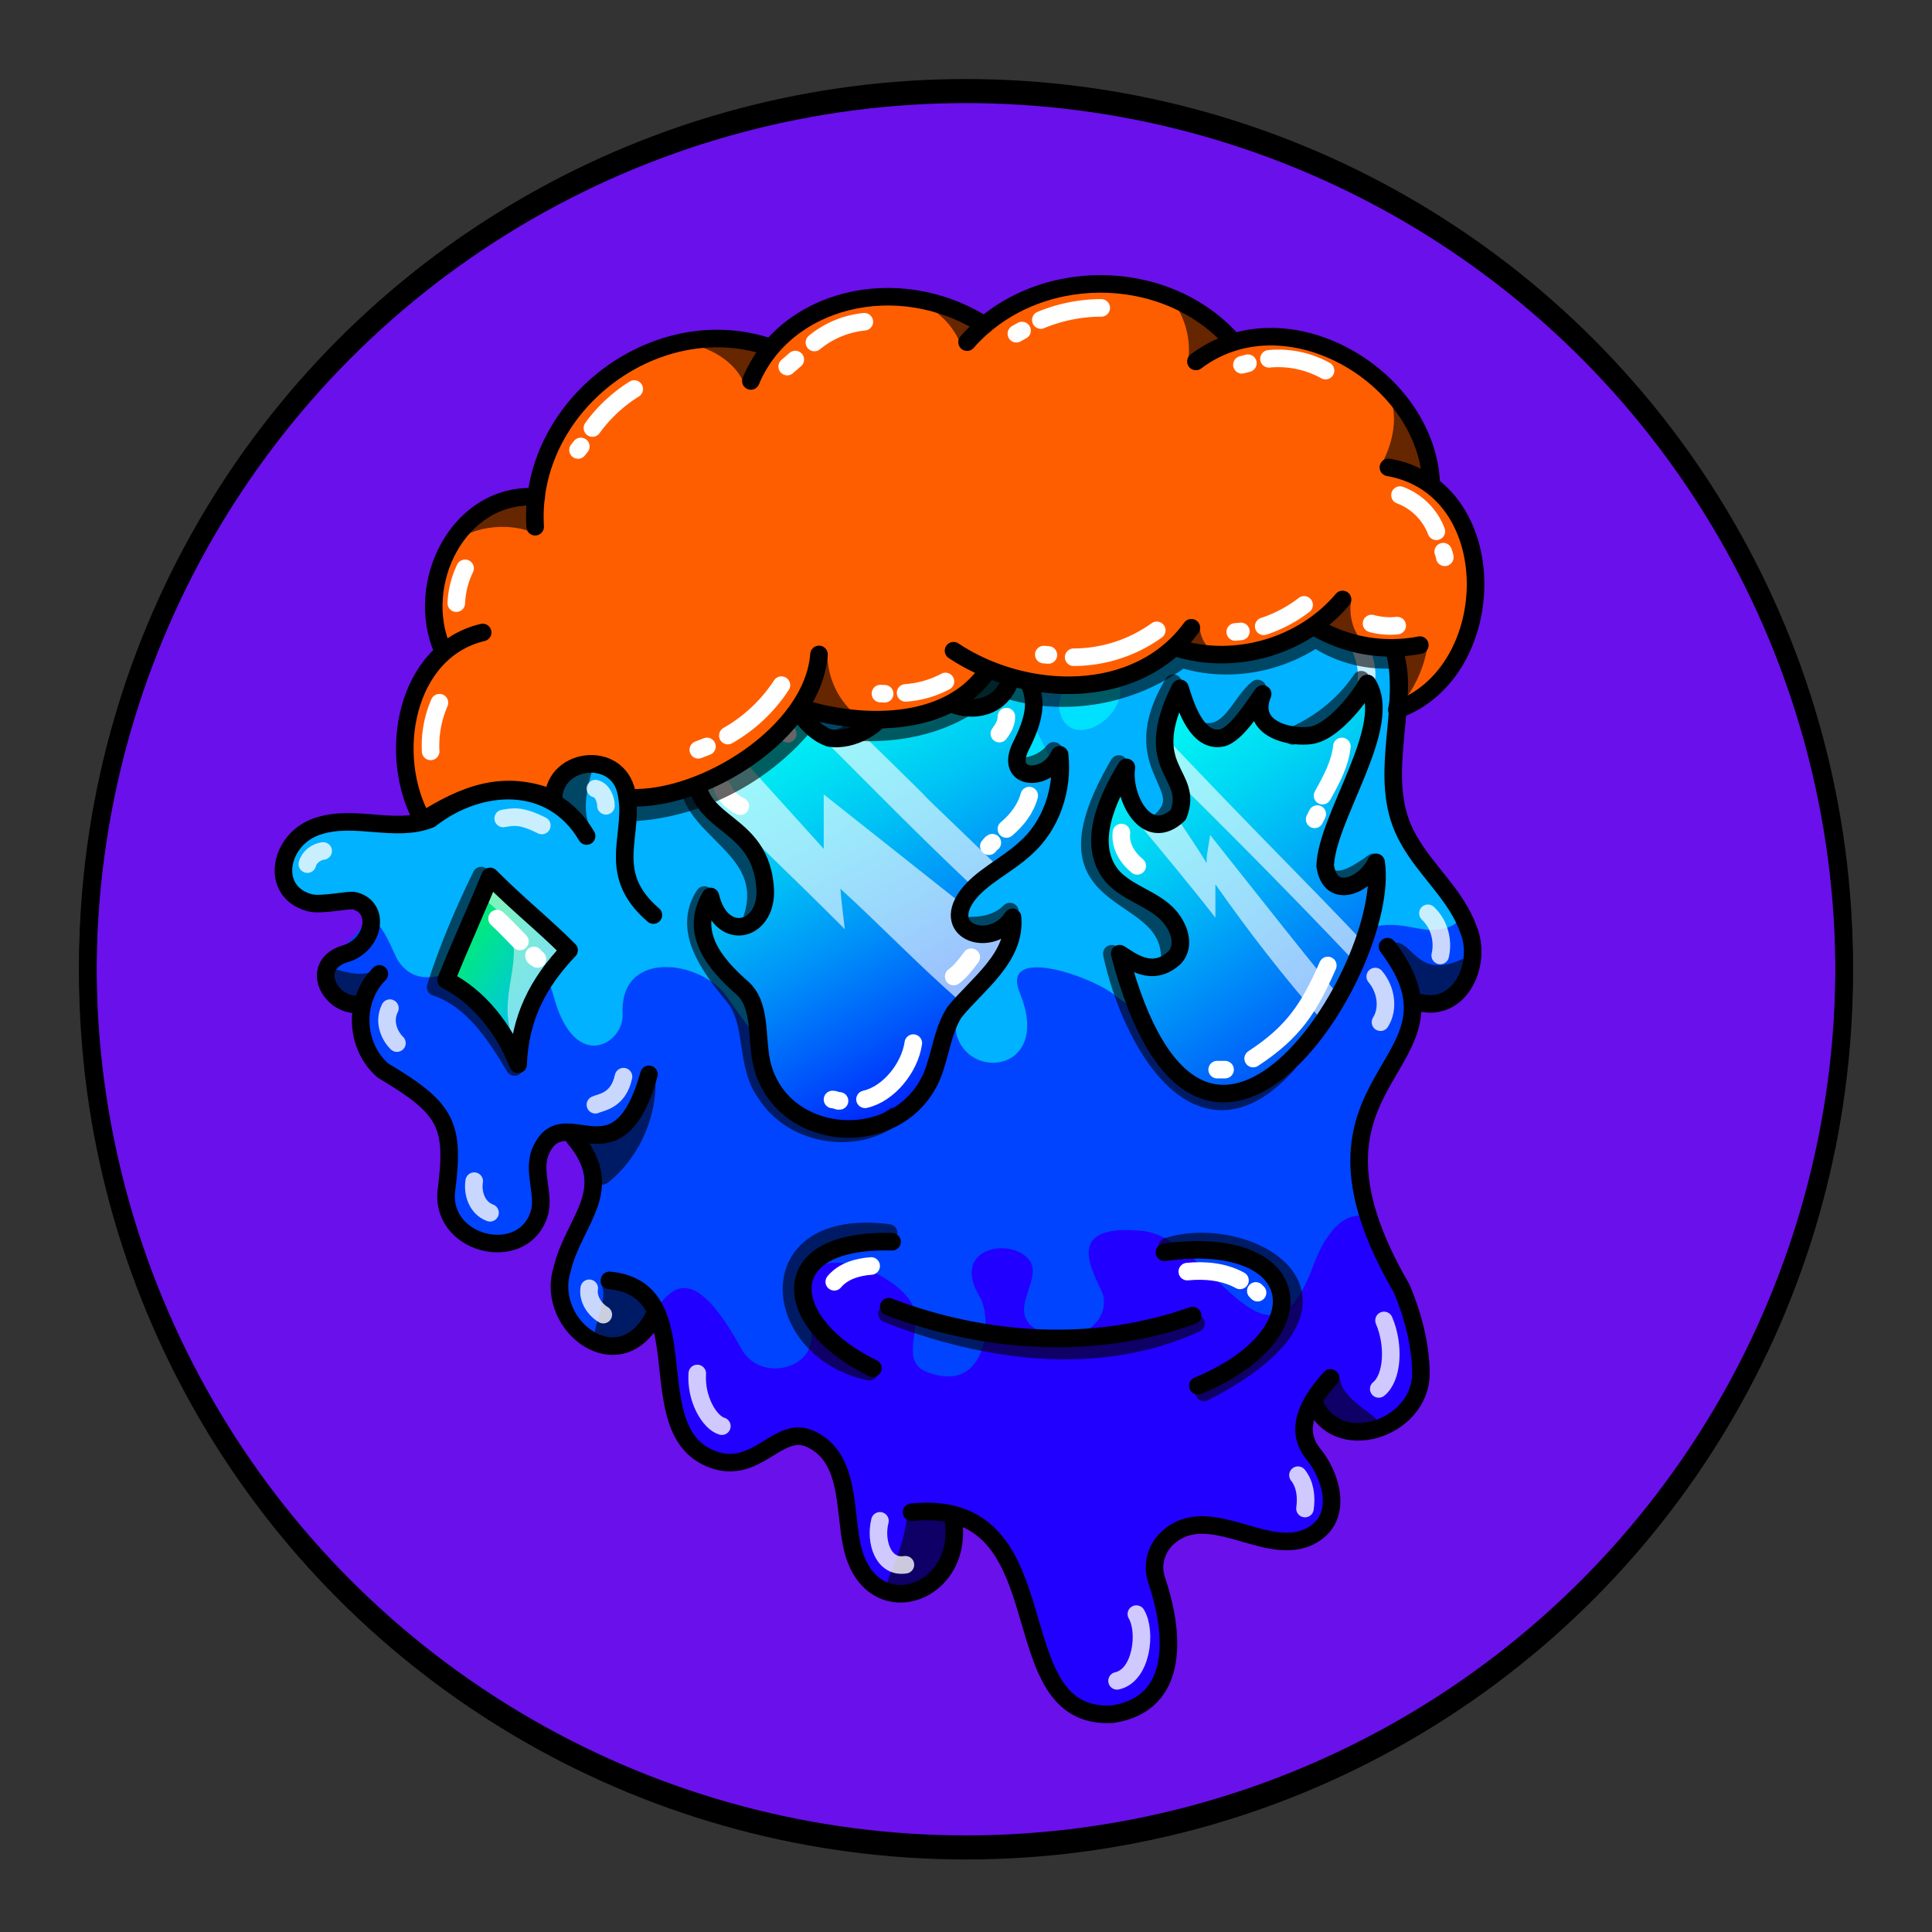 <svg version="1.1" id="Layer_1" xmlns="http://www.w3.org/2000/svg" x="0" y="0" viewBox="0 0 1100 1100" style="enable-background:new 0 0 1100 1100" xml:space="preserve" xmlns:xlink="http://www.w3.org/1999/xlink"><rect x="0" y="0" width="1100" height="1100" fill="#333333" stroke="none"/><style type="text/css">.st302{fill:#6A10EB;stroke:#000000;stroke-width:10;stroke-linecap:round;stroke-linejoin:round;stroke-miterlimit:10;}</style><circle class="st302" cx="550" cy="553.7" r="500"/><path d="M327 702.4c-23 52 11 74 36.5 56.6 38.5-10-14 99.9 89.9 62.9 18 1 28 22 29.8 40.3 6.5 63 54 46 59 8 15.5-34 45 49 47 59.9 11 73 69 42 71 17.9 3-54-3-60.1 2-68.3 18.5-31 71 13 90.8-15.5 14-19.7-31-63.5 8-55.4 94 19 19-101 14-120.4l-448 14z" style="fill:#20f"/><path d="M779 692.9c-15-51 21-118 41.5-126.2 18.5-8 17-33 7-50.2h-620c7 18-39 32-21 49.2 18 5 21 39.9 57 63.2 14 20 3 51 19 69.1 35.8 38 46-25 41-34.3 4-39 44-11 23 38.7-23 53 14 74 32.5 61.5 16-11 25-65 63 3.8 11 21 47 11 39-13.5-18.5-58 50.7-32 59-10 5 12.5-8 31 8 37.1 35 13 37-31 29.9-42.8-17-28 17-34 27.5-21.8 11 12-18 33 11 43.2 14 5 34-4 32-21.1-1-8-29-43 22-38 39 4 71 91 97 20.6C752 709 762 688 779 692.9z" style="fill:#04f"/><path d="M828 516.5c-76-76 7-145.5-67-184.7l-436 55.5c-9 19.6-34 35-37 52.2-43 48-155 7-119 70.4 48-3 52 29 58 37.6 23 33 72-41 88.5 20.7 12 43 39.7 26 39 9.3-2-37.5 45-31 59.6-9.7 75 110 112 49 105 20.2-9-39.9 23.5-39 29-29.8 6 9.6-7 22-3 32.5 9 25 53.5 18 35.5-25.4-11-27 39-10.1 53 .5 45.5 35 86 35 120-14.2 25-37 47-22 61.5-22.1 6.9.1 21.9-3.5 12.9-13z" style="fill:#00b2ff"/><path d="M761 331.7c-16-9 41-64-36-85.8-22-4-44 9-66.5 6.3-44-5-80-74-127-43.1-68 59.6-71 20-121 36.5-19.6 10.9-9 38-5 47.6 12 24-91-35-78 91.2-1 11 12.5 24 21 16.6 26-23 41-7 52 17.3 15 34 48.5 23 47-14.9-1-42 80.7-51 88 55.6 1.5 22 37 31 53 13.8 34-39-17-59.7-2-87.9 4-7 18-7 19.6 1.3 1 6-4 12-3 17.7 5 26.5 43.5 3 33-18.9-25-49.9 50-19.8 73-17.2C734.5 370 743 348 761 331.7z" style="fill:#00e1ff"/><style>.st40{fill:none;stroke:#000;stroke-width:10;stroke-linecap:round;stroke-linejoin:round;stroke-miterlimit:10}.st98{opacity:.6;enable-background:new}</style><g id="Outline"><path class="st98" d="M793 537c-1 .7-1 2-.5 3 5 10 11 35 25 30 8-2 21-13 18-22.4-.5-1-2-2-3-1.5-26 12-28-11-39-9.4v.3zm-34 274.5c6 5 26 8 25-3-6-7-20.6-12-21.5-26C750 772 744 803 759 811.5zm-219.3 52s1 .5 1 .8c9 13.5-3 36-18 40-34 6-9-6-6-44 .3-5.3 22.3 2.7 23 3.2zM342 731c5 7-4 22-4 33 8 13 29.6-5 33-14.9 2-12-17-21-28-20.2-1 .1-1 1.1-1 2.1zm31-120.2c2 23-8 47-26 61.9-13 10.9-17.5-30.6-8-27.9 6 4.2 28-18.8 34-34zm-157-59.9c-8 6-17 3-25 1-11 5 4 20 13.5 16 5-4 12-9 12-15.7-.5-.2-1.5-.2-.5-1.3zM337 473c-6-10-3-23 0-34 0-1 0-2-.6-2-9-9-23 11-19.8 20.7C318 463 338 475 337 472.8v.2z"/><path class="st98" d="M326 392c-2 29 24 45 7 44-7 2-14 1-15 11-1 11-24 0-24.5-1.3C285 433 317 404.5 326 392zm103-118c-9.9-4-16-16-18-25-4-6-9.9 1-11 6-7 54 29.5 28 29 19zm293 9c16 21 29.5 12 40 20.7 3 4 1 9.6-1 14-3 9-13 9-20 4.1-14.5-5.8-22-22.2-19-38.8z"/><path class="st40" d="M347 729c53.5 5 15 86 59 102 25 9 37-19.8 55-11.9 23 10.1 19.6 40 24 60.7 9.6 46 63 29.6 58-12.8"/><path class="st40" d="M519 861c89-9 47.5 119 114.5 115 39-6 35-47 25-76.5-3-9 0-18.5 7-24.5 24.5-21 59 15.5 84-2.5 15-11 8-33-2-45-12-15 0-32 10-43"/><path class="st40" d="M790 539c53 69.8-64 71 8 194.5 6 14 11 32 11 48.5 0 32-49 47.5-61 16"/><path class="st40" d="M721 287c2 51 64 31 74 88 6 34-11.5 71 7 103 10 18 27 31.5 34 51 8 19-4 47-27 42"/><path class="st40" d="M407 290.6c-16-8-12-29.9-2-41 17-15 40.5-10 61-6 29.8 1 49-29 75-38 50-17 81 55 133 44 23-5 48-11 69 1 25 14 33 55 10 75"/><path class="st40" d="M428 278c-16 26.5-51 17.5-76 28.5-20 10.5-28 33-23 55 10 47-43 51-39 88m25 4.5c1.5-23 35-26 41-5 7 25-13 47 16 72"/><path class="st40" d="M334 476c-20-34-61-31.5-89-9.6-20 8-43-3-64 4-22 7-28 37-5 43.5 6.5 2 23-2 26-1 15 4 11 25-5 30-21 6-10 29 6 29"/><path class="st40" d="M216 554.5c-15 15-14 41 2 55 37 22 41 31 36 69.7-2 31 46 41 53.5 10 2-10.8-4-22 0-33 13-32 44 20 62-44.5"/><path class="st40" d="M327 647.9c25 29.7-.5 47-7 75-10 32.5 34 65 53 25"/><path d="M729 262.5c9 4 16 13 18 22.5m-193-68c12.5 2 24.5 8 34 16m9 9 3 3m-163 10c-5.5-.9-12 .6-15.5 4M362 319.6c-9 2-14 10.7-16 19M339 449c4 1 6 6 6 9.8M308.5 470c-12-6-16-5-22-4M175 492c1-4 5-7 9-7.5m38 89.5c-4 8 0 16 4 19.9m44 78.6c-1 6 1 15 9 18m76-77.5c-3 14-13 14.5-16 16m4.5 119.5c-5-3-9-9-8-15M397 782c-1 14.5 7 28 14 30m90 53.9c-3 12 2 27 14.5 25M636 957c14-3 17-28 11-38m96-60.1c1-7 0-14-4-19m46-49.1c8-6.5 9-25 3-39M786 582c5-8 3-19-3-26m37-12c2-8.5-.6-18-7-24m-56-169c18 6 22 30 21 35" style="opacity:.788;fill:none;stroke:#fff;stroke-width:10;stroke-linecap:round;stroke-linejoin:round;stroke-miterlimit:10;enable-background:new"/></g><linearGradient id="a10" gradientUnits="userSpaceOnUse" x1="242.469" y1="-542.713" x2="318.469" y2="-492.713" gradientTransform="translate(0 1066)"><stop offset="0" style="stop-color:#0f4"/><stop offset=".298" style="stop-color:#00e97f"/><stop offset=".781" style="stop-color:#00c8db"/><stop offset="1" style="stop-color:#0bf"/></linearGradient><path style="fill:url(#a10)" d="M279 499.3c-8 19.6-17 39-25 59 19 9.7 33 28 41 48 1-26 10.9-46 29-65-15-15.3-28-25.3-45-42.3v.3z"/><path d="M275.5 512c36 25 1 53 19 84 14-76 63.5-25-16-93.5" style="opacity:.49;fill:#fff;enable-background:new"/><path d="M279 499c-8 19.6-17 39-25 59 19 9.7 33 28 41 48 1-26 10.9-46 29-65-15-15-28-25-45-42z" style="fill:none;stroke:#000;stroke-width:10;stroke-linecap:round;stroke-linejoin:round;stroke-miterlimit:10"/><path d="M274 498.5C264 519 255 540 248 562c21 7 34 27 45 45.5" style="opacity:.6;fill:none;stroke:#000;stroke-width:10;stroke-linecap:round;stroke-linejoin:round;stroke-miterlimit:10;enable-background:new"/><path d="M283 523c4.5 4 9 9 13 13m10 10c-.8-.6-2-1-2-2" style="fill:none;stroke:#fff;stroke-width:10;stroke-linecap:round;stroke-linejoin:round;stroke-miterlimit:10"/><style>.st40,.st68{fill:none;stroke-width:10;stroke-linecap:round;stroke-linejoin:round;stroke-miterlimit:10;stroke:#000}.st68{opacity:.6;enable-background:new}</style><g id="Mmmm"><path class="st40" d="M506 744c55 21 117 25 173 5m-182 30c-52-25-58-74 10.9-72"/><path class="st40" d="M663 713c79-11 91 46 19 76"/><path class="st68" d="M506 702c-76-9.9-68 67-11 79m10-33c56 22 120.5 31 176 5.5"/><path class="st68" d="M664.5 709.8c46-15 125 29.7 21 83"/><path d="M676 724c10-1 21 0 30 5m9 6 1 1m-220-15.2c-8 .6-16 3-21 9" style="fill:none;stroke:#fff;stroke-width:10;stroke-linecap:round;stroke-linejoin:round;stroke-miterlimit:10"/></g><linearGradient id="a19" gradientUnits="userSpaceOnUse" x1="569.719" y1="943.832" x2="764.719" y2="730.832" gradientTransform="scale(1 -1) rotate(-7.793 -9231.448 -329.654)"><stop offset="0" style="stop-color:#00fff2"/><stop offset=".09" style="stop-color:#00f4f3"/><stop offset=".25" style="stop-color:#00d6f4"/><stop offset=".46" style="stop-color:#00a5f7"/><stop offset=".713" style="stop-color:#0062fa"/><stop offset="1" style="stop-color:#000dff"/></linearGradient><path style="fill:url(#a19)" d="M637.5 543.3c47 179.5 155 8 146-52-6 13-26 22-29 2 .9-28 39.7-80 24-103.9-7 12-19.7 26-29.6 29.3-9 3-39-.8-30-23-5 7-15 23-23 25-14 3-20.6-17-24-28-23.5 47 8.5 48-1 72.4-18 17-32-9.9-29.6-27-11 18-23 44-8 62 9 10 24 13 32.5 23 6 7 9 17 3 23.5-12.8 10.4-24.8.4-31.3-3.6v.3z"/><linearGradient id="b8" gradientUnits="userSpaceOnUse" x1="360.012" y1="935.045" x2="525.135" y2="714.881" gradientTransform="scale(1 -1) rotate(-7.793 -9231.448 -329.654)"><stop offset="0" style="stop-color:#00fff2"/><stop offset=".09" style="stop-color:#00f8f2"/><stop offset=".225" style="stop-color:#00e3f3"/><stop offset=".388" style="stop-color:#00c2f5"/><stop offset=".573" style="stop-color:#0093f8"/><stop offset=".776" style="stop-color:#0057fb"/><stop offset=".992" style="stop-color:#0010ff"/><stop offset="1" style="stop-color:#000dff"/></linearGradient><path style="fill:url(#b8)" d="M412 396c29 16 5 54-13.5 31-12 45 33 35 37 77 3 26-24.5 34-31 6-12 20.5 2 38 18 52 11 9.7 8 27.5 11 41.6 10.5 47 78 52 97 8.5 5-12 6-26 13-37 13-16 35-31 33-53.9-11.5 18-41 9-26-12.2 8-11.5 22-17 33-27 15-13 22-34 19.8-54-7 16-32 15-22-5 10-19.8 10.6-31.5-4-48.8-2 49.8-72 22-42-8-15 6-23 19-29 33.5-5 12-21 21-34 19-21-6-24-42-60-23v.3z"/><path d="M764 425c-1 9.8-6 19-11 28m-3 10.5c-.5.9-1 2-1.5 3m7.5 83.2c-10.5 24-19.5 38-42.5 53M693 609h4.5m-59-135c-1 8 4 15 9 19M520 593.9c-2 14-14 29-27.5 32m-18.5.1c1.5 0 3 1 4 .8m75-81.8c-3 4-6 8-10 11m43-103c-2 7.5-7 14-13 19m-8 7.8c-1 .5-1 1-2 2m10-73.8c0 4-2 7-4 9.7M439.5 408c4 2 6 6 9 9.8m-37 31.2c2 5 6 8 10 10" style="fill:none;stroke:#fff;stroke-width:10;stroke-linecap:round;stroke-linejoin:round;stroke-miterlimit:10"/><path d="M410 397.5c8 8 11 21 7.5 32m-22-3.5c-21 46 49.8 50 32 99M401 509.6c-13 20 3 41 17 58 12 15 6 39 18 55 15 24 51 30 73 13M575 519c-6 6-14 8-22 8m47-99.5c-4 5-10 8-17 9m-9-63.5c-2 12-10 24-22 28m-21-36c-29 6-23 44-53 55m159 15c-49 84 26.5 67 29 108.5m-33-.5c10.5 49 49 119.9 100 63m49-115c-7 5-17 12-24 9m17-113c-9.5 14-23 25-39 32m-20-27c-10 8-15 27-31 24.5M668 389c-30 50 17 59-9 80" style="opacity:.6;fill:none;stroke:#000;stroke-width:10;stroke-linecap:round;stroke-linejoin:round;stroke-miterlimit:10;enable-background:new"/><path d="M429 478c17.5 17 35 34 52 51-.9-8-2-16-2.5-23 23 21 45 44 68 64 12.5-11 21-27 29-43-11 8-34 2-30-14.1L469 452.3v31l-47-52c-7 2.5-16 3-23 1-3 28 13 34 30 45.3v.4zm40-57c27 27 54 54.5 82 81 5-3 10.7-7 16-9.8-79-76-2-2-79-77m160 53.3c15 18 30 36 44 54v-19c19 27 39 53 61 77.8 2-5 5-10 9-14.9-9.8-11-46-57-73-91-2 13-2 11-2 16-5.5-9-11-17-17-26m2-18.9c33 32.5 66 66 97.5 99.2l7-9c-37-39-56-57-112-116" style="opacity:.612;fill:#fff;enable-background:new"/><path d="M412 396c29 16 5 54-13.5 31-12 45 33 35 37 77 3 26-24.5 34-31 6.4-12 20.5 2 38 18 52 11 9.7 8 27.5 11 42 10 47 78 52 97 8.5 5-12 6-26 13-36.7 13-16 35-31 33-53.9-11.5 18-41 9-26-12 8-11 22-17 33-27 15-13 22-34 19.8-53.6-7 16-32 15-22-5 10-19.8 10.6-31.5-4-49-2 49.8-72 22-42-8-15 6-23 19-29 33.5-5 12-21 21-34 19C451 413 448.5 377 412 395.7v.3zm225.5 147c47 179.5 155 8 146-52-6 13-26 22-29 2 .9-28 39.7-80 24-103.9-7 12-19.7 26-29.6 29-9 3-39-.8-30-23-5 7-15 23-23 25-14 3-20.6-17-24-28.2-23.5 47 8.5 48-1 72-18 17-32-9.9-29.6-27-11 18-23 44-8 62 9 10 24 13 32.5 22.8 6 7 9 17 3 23.5C656 557 644 547 637.5 543z" style="stroke:#000;fill:none;stroke-width:10;stroke-linecap:round;stroke-linejoin:round;stroke-miterlimit:10"/><defs><style>.zbh-2{fill:none;stroke-linecap:round;stroke-linejoin:round;stroke-width:10px;stroke:#000}</style></defs><path d="M357.3 453.9c38.6 2 75-22.4 99.5-51.8 36 15 77.1 7.7 106.9-18.6 35.3 9.6 78.1 10 106.7-15.6 25.8 8.2 55.4 3.6 78.2-11.2 13.7 7.9 29.3 12.5 44.9 14.4 5 9.7 2.2 21.7 5.1 32 50.5-20.7 54.9-96.4 15.3-130.4-7.4-53-59.9-90.3-113.1-79-39.7-40.8-96.6-35.9-143.6-10-45.6-24.8-82-17.6-121.6 13.4-60.9-16.5-119.9 24.2-131.3 85.2-41.6 3.5-71.1 47.4-52 86.8-20.1 26.5-28.6 64.7-11.7 94.9 21.9-13 47.9-18.8 72.3-10.7 6.9-22.4 39.3-25 44.4.6Z" style="fill:#ff5e00"/><path class="zbh-2" d="M466.3 372.6c-3.4 44.7-65.7 83.2-107.4 81.6"/><path class="zbh-2" d="M560.5 384.4c-22.9 29.9-69.5 29.2-103.3 19m221.1-46c-31 42.4-94.7 40.2-135.4 13.1m127.1-1.6c33.4 10.4 71.9-.9 94.4-27.6"/><path class="zbh-2" d="M748.3 356.8a85.4 85.4 0 0 0 60.1 10.5"/><path class="zbh-2" d="M790.5 266.1c66.3 11.6 64.4 116.9 4.8 138.1a71.2 71.2 0 0 0-1.3-33.4"/><path class="zbh-2" d="M814.8 273.6c-3.9-60.2-83-106.3-133.9-67.8"/><path class="zbh-2" d="M701.8 194.1c-38.8-43.6-112.8-43.2-151.2.7"/><path class="zbh-2" d="M560.5 185.1c-49.9-31.6-113.8-14.7-133 31.8"/><path class="zbh-2" d="M436.8 197.2c-64.9-20.9-136.3 34.6-132.1 102.7"/><path class="zbh-2" d="M305.3 282.9c-44.3-2.7-69.9 49.5-53.2 87.4"/><path class="zbh-2" d="M274.8 360.1c-44 10.4-55 70-34.1 107.1 23.1-14.5 45.6-24.2 74.4-12.4.4-24.3 39.2-28.5 42.2-.6"/><path d="M797.1 281.9a35.6 35.6 0 0 1 20.7 20.6m3.9 11.6a16.8 16.8 0 0 1 .9 3.2M754.7 211a55.5 55.5 0 0 0-32.2-6.7m-12 2.5-3.4.9M627 175.3a90.3 90.3 0 0 0-34.4 6.9m-10.7 6-3.2 1.8m-86.6-6.8a52.9 52.9 0 0 0-28.4 11.8m-10.9 9.7-4.6 4m-87.1 12.8a85.4 85.4 0 0 0-23.8 22.2m-6.6 10.5-1.6 2m-64.3 67.4a50.4 50.4 0 0 0-5 19.8m-9.6 56.7a61.4 61.4 0 0 0-5 27.7m199.7-37.7a89.2 89.2 0 0 1-30.5 28.7m-11.9 6.2-4.9 1.9M538.3 388a56.5 56.5 0 0 1-22.7 6.5m-11.9.5-2.4-.1m157.3-36a81.4 81.4 0 0 1-47.3 15.3m-14.4-1.3-2.6-.2m125.2-16.1a77.1 77.1 0 0 0 23-12.2m-39.2 15.4 3.2-.3m74.4-4.5a39.9 39.9 0 0 0 14.6 1.2" style="stroke:#fff;fill:none;stroke-linecap:round;stroke-linejoin:round;stroke-width:10px"/><path d="M360.3 462.6c37.6-2.2 73.7-20.9 98-49.9 37.5 8.6 78.6 5.9 108.2-22.4 34.9 13.6 76 7.5 106.4-15.1 25.1 7.9 53.7 3.4 76.1-11.6a72.5 72.5 0 0 0 41.9 12.1" style="opacity:.6;stroke:#000;fill:none;stroke-linecap:round;stroke-linejoin:round;stroke-width:10px"/><path d="M812.6 368.9a69.1 69.1 0 0 1-14.2 31.4c.3-10.1.6-20.3-2.6-29.8m-9.2-106.3c6.4-11.8 9.6-26.3 4.6-39.1 7 1.3 21.6 27.2 21.9 47.7m-136.5-68a47.1 47.1 0 0 0-9.2-33.9c13 3.6 26.1 12 33.5 23.2m-153.7 2.4A43.3 43.3 0 0 0 525 173c11.6 2.9 23.8 6.1 32.7 14.1m-133.8 31.8c-5.5-13.7-20-21.2-33.9-23.8 14.4-2 34.6-2.2 45.7 4.5m-133 103.3c-13.1-5.1-31.4-3.5-42.7 4.8 11.3-12.8 26.9-24 44.6-23.5m166.5 87.1a45.8 45.8 0 0 0 17.7 37c-9.7-4.3-20.6-2.4-30.6-4.9m224.7-46.9c.5 5.6 2.9 11.6 8.2 14.3a116.8 116.8 0 0 1-16.7-4.3m94.9-24.6c-1.5 8 1 18.5 7.2 23.8-8-4.5-18.5-2.5-25.5-8.9" style="opacity:.6"/><circle cx="550" cy="550" r="500" style="fill:none;stroke:#000;stroke-width:10;stroke-linecap:round;stroke-linejoin:round;stroke-miterlimit:10"/></svg>